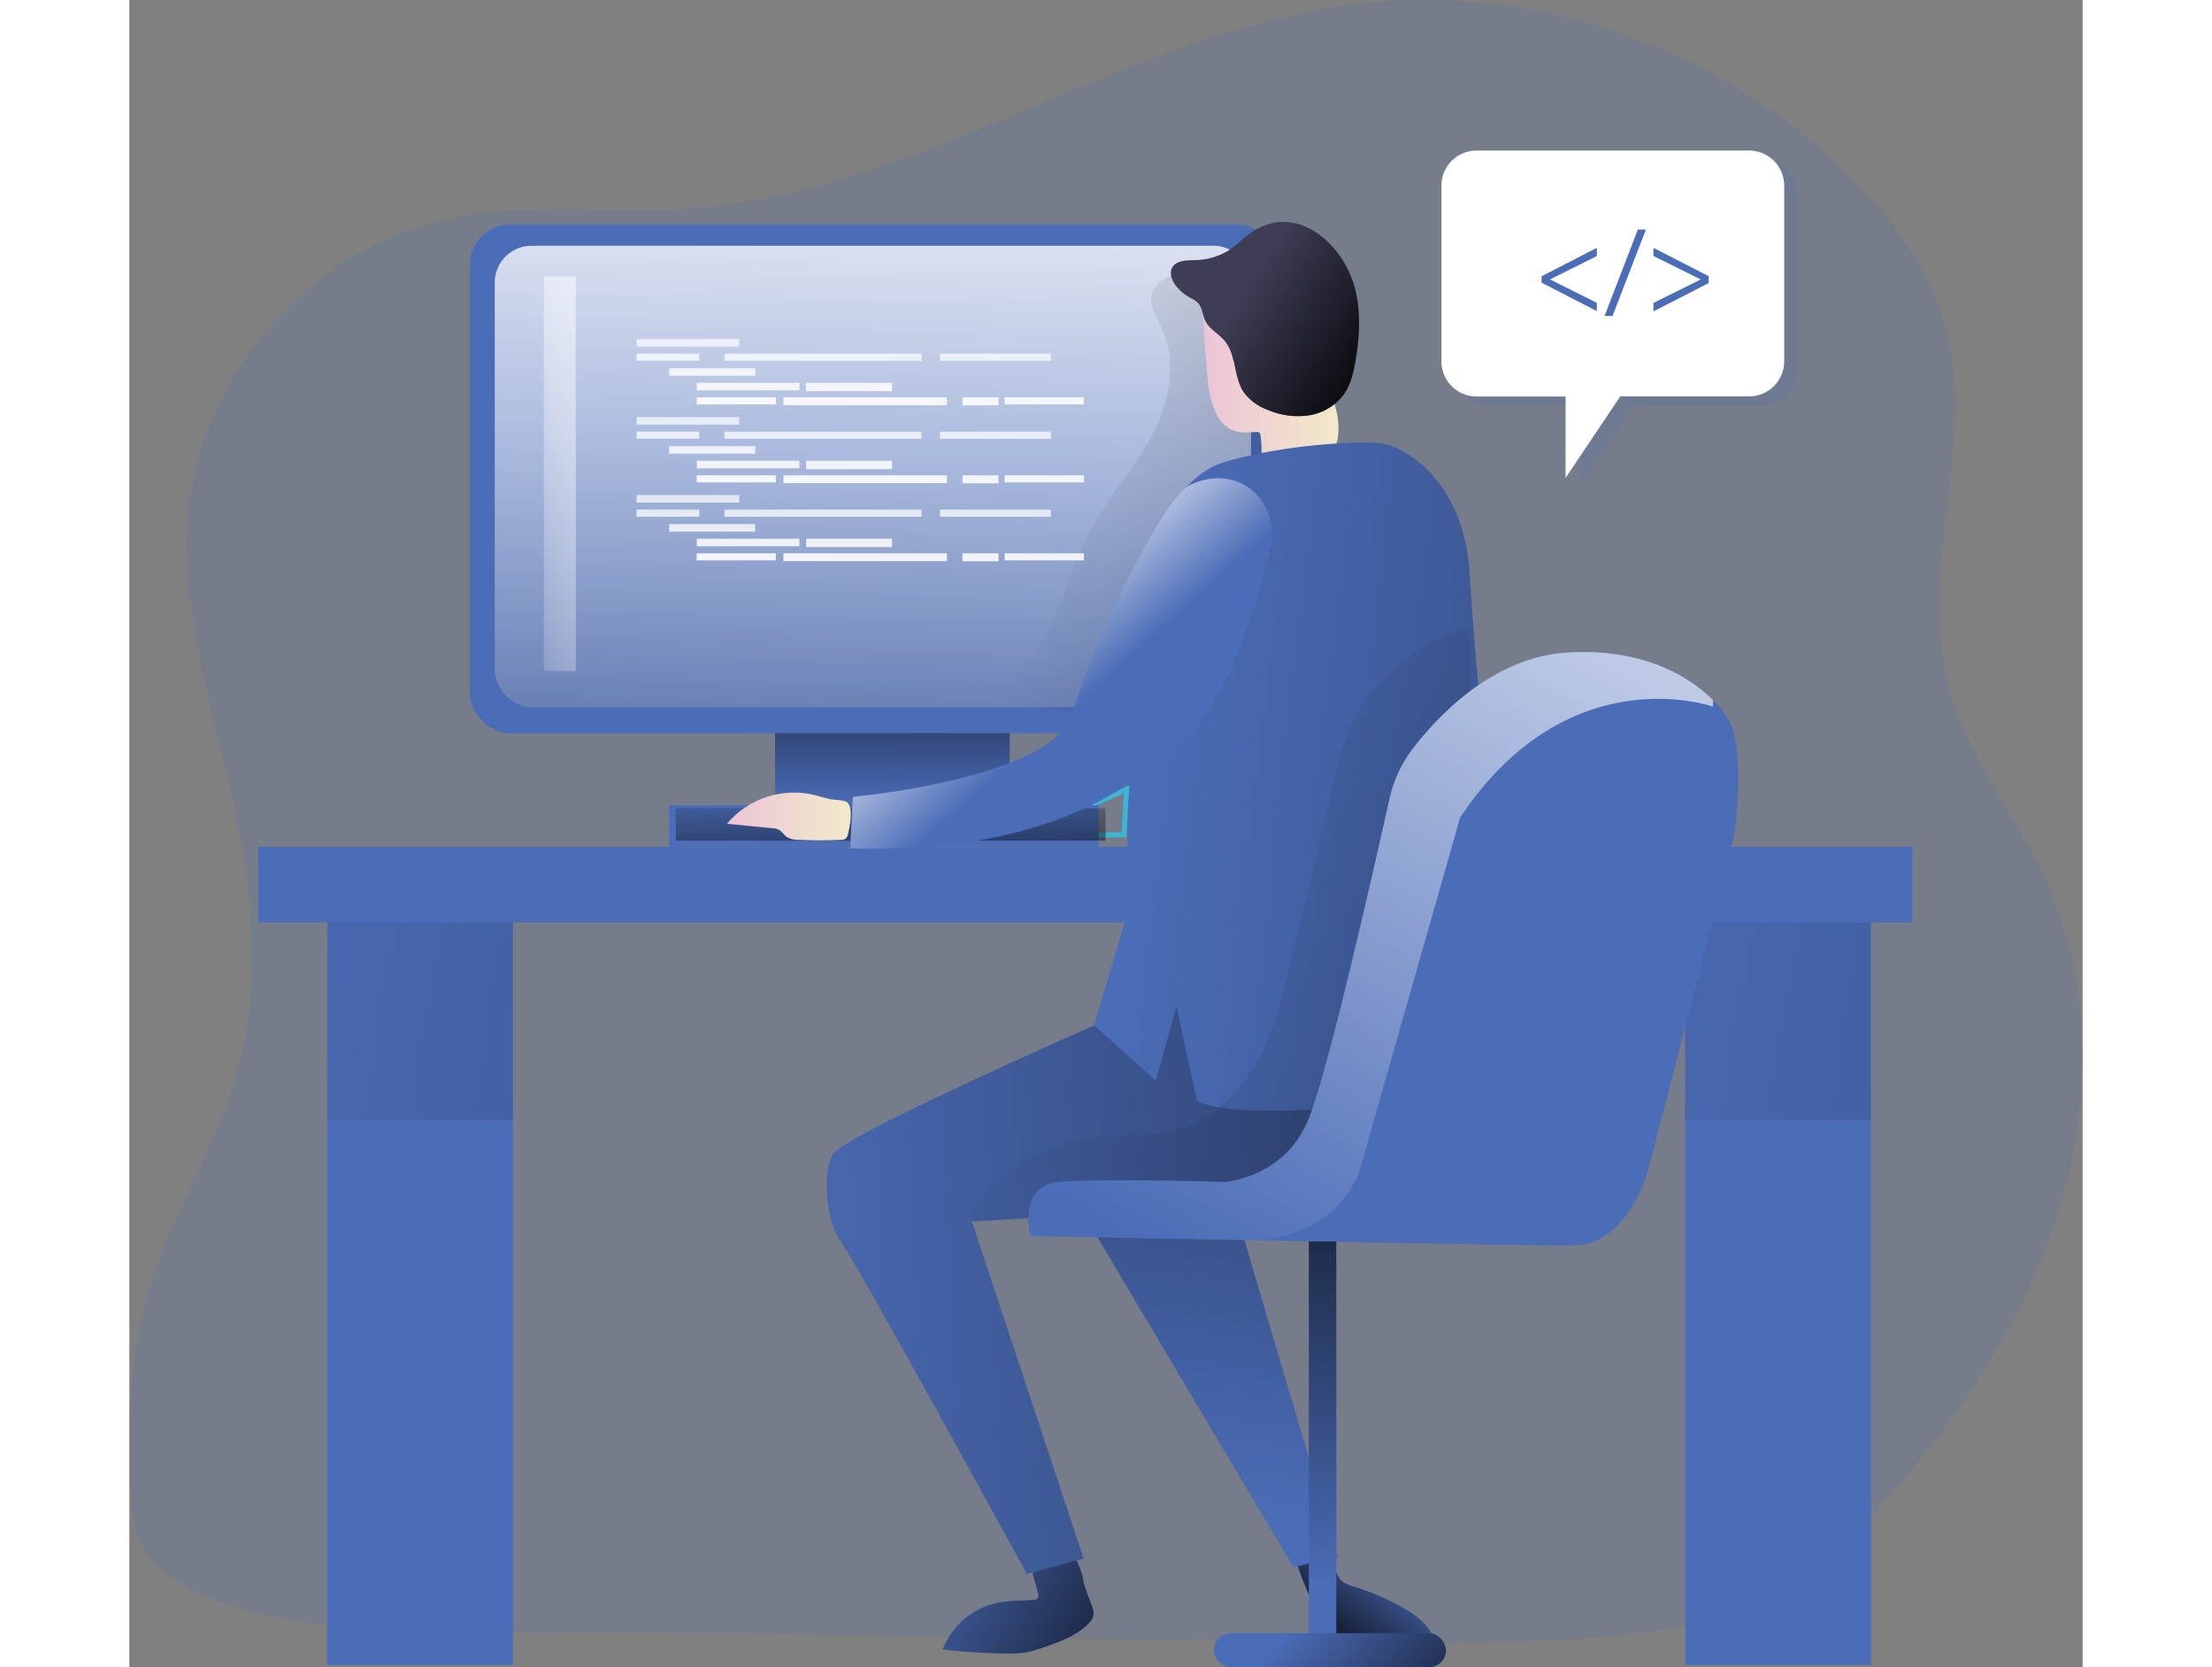 <svg id="Layer_1" data-name="Layer 1" xmlns="http://www.w3.org/2000/svg" xmlns:xlink="http://www.w3.org/1999/xlink" viewBox="0 0 516.62 440.93" width="406" height="306" class="illustration styles_illustrationTablet__1DWOa"><rect x="0" y="0" width="516.62" height="440.93" fill="#808080" stroke="none"/><defs><linearGradient id="linear-gradient" x1="208.35" y1="414.17" x2="284.25" y2="458.09" gradientUnits="userSpaceOnUse"><stop offset="0" stop-opacity="0"></stop><stop offset="0.99"></stop></linearGradient><linearGradient id="linear-gradient-2" x1="338.11" y1="417.21" x2="314.51" y2="446.19" xlink:href="#linear-gradient"></linearGradient><linearGradient id="linear-gradient-3" x1="4.67" y1="255.62" x2="934.59" y2="418.18" xlink:href="#linear-gradient"></linearGradient><linearGradient id="linear-gradient-4" x1="363.7" y1="255.62" x2="1293.62" y2="418.18" xlink:href="#linear-gradient"></linearGradient><linearGradient id="linear-gradient-5" x1="162.8" y1="342.71" x2="628.35" y2="327.18" xlink:href="#linear-gradient"></linearGradient><linearGradient id="linear-gradient-6" x1="196.94" y1="120.64" x2="167.05" y2="703.93" xlink:href="#linear-gradient"></linearGradient><linearGradient id="linear-gradient-7" x1="194.43" y1="234.15" x2="198.91" y2="17.21" gradientUnits="userSpaceOnUse"><stop offset="0" stop-color="#fff" stop-opacity="0"></stop><stop offset="0.99" stop-color="#fff"></stop></linearGradient><linearGradient id="linear-gradient-8" x1="234.73" y1="134.15" x2="724.19" y2="164.03" xlink:href="#linear-gradient"></linearGradient><linearGradient id="linear-gradient-9" x1="285.38" y1="108.45" x2="321.23" y2="108.45" gradientUnits="userSpaceOnUse"><stop offset="0" stop-color="#ecc4d7"></stop><stop offset="0.42" stop-color="#efd4d1"></stop><stop offset="1" stop-color="#f2eac9"></stop></linearGradient><linearGradient id="linear-gradient-10" x1="267.46" y1="206.27" x2="754.23" y2="261.85" xlink:href="#linear-gradient"></linearGradient><linearGradient id="linear-gradient-11" x1="250.42" y1="228.58" x2="691.47" y2="481.38" xlink:href="#linear-gradient"></linearGradient><linearGradient id="linear-gradient-12" x1="281.79" y1="399.04" x2="328.41" y2="82.89" xlink:href="#linear-gradient"></linearGradient><linearGradient id="linear-gradient-13" x1="284.68" y1="342.71" x2="431.1" y2="70.79" xlink:href="#linear-gradient-7"></linearGradient><linearGradient id="linear-gradient-14" x1="314.25" y1="419.58" x2="320.23" y2="263.3" xlink:href="#linear-gradient"></linearGradient><linearGradient id="linear-gradient-15" x1="307.65" y1="428.68" x2="364.72" y2="473.5" xlink:href="#linear-gradient"></linearGradient><linearGradient id="linear-gradient-16" x1="201.84" y1="213.33" x2="201.64" y2="155.55" xlink:href="#linear-gradient"></linearGradient><linearGradient id="linear-gradient-17" x1="200.86" y1="204.54" x2="202.54" y2="250.56" xlink:href="#linear-gradient"></linearGradient><linearGradient id="linear-gradient-18" x1="296.1" y1="83.26" x2="335.54" y2="107.76" xlink:href="#linear-gradient"></linearGradient><linearGradient id="linear-gradient-19" x1="253.09" y1="191.88" x2="223.8" y2="159.01" xlink:href="#linear-gradient-7"></linearGradient><linearGradient id="linear-gradient-20" x1="159.49" y1="222.08" x2="192.23" y2="222.08" xlink:href="#linear-gradient-9"></linearGradient><linearGradient id="linear-gradient-21" x1="87.94" y1="129.68" x2="161.75" y2="117.13" xlink:href="#linear-gradient-7"></linearGradient><linearGradient id="linear-gradient-22" x1="148.76" y1="35.72" x2="147.27" y2="115.51" xlink:href="#linear-gradient-7"></linearGradient><linearGradient id="linear-gradient-23" x1="143.55" y1="35.63" x2="142.06" y2="115.41" xlink:href="#linear-gradient-7"></linearGradient><linearGradient id="linear-gradient-24" x1="184.55" y1="36.39" x2="183.05" y2="116.18" xlink:href="#linear-gradient-7"></linearGradient><linearGradient id="linear-gradient-25" x1="230.12" y1="37.25" x2="228.63" y2="117.03" xlink:href="#linear-gradient-7"></linearGradient><linearGradient id="linear-gradient-26" x1="155.34" y1="35.85" x2="153.84" y2="115.63" xlink:href="#linear-gradient-7"></linearGradient><linearGradient id="linear-gradient-27" x1="164.9" y1="36.02" x2="163.4" y2="115.81" xlink:href="#linear-gradient-7"></linearGradient><linearGradient id="linear-gradient-28" x1="191.59" y1="36.52" x2="190.1" y2="116.31" xlink:href="#linear-gradient-7"></linearGradient><linearGradient id="linear-gradient-29" x1="161.84" y1="35.97" x2="160.35" y2="115.75" xlink:href="#linear-gradient-7"></linearGradient><linearGradient id="linear-gradient-30" x1="243.27" y1="37.49" x2="241.78" y2="117.28" xlink:href="#linear-gradient-7"></linearGradient><linearGradient id="linear-gradient-31" x1="195.93" y1="36.61" x2="194.44" y2="116.39" xlink:href="#linear-gradient-7"></linearGradient><linearGradient id="linear-gradient-32" x1="226.41" y1="37.18" x2="224.91" y2="116.96" xlink:href="#linear-gradient-7"></linearGradient><linearGradient id="linear-gradient-33" x1="148.76" y1="56.34" x2="147.27" y2="136.13" xlink:href="#linear-gradient-7"></linearGradient><linearGradient id="linear-gradient-34" x1="143.55" y1="56.24" x2="142.06" y2="136.03" xlink:href="#linear-gradient-7"></linearGradient><linearGradient id="linear-gradient-35" x1="184.55" y1="57.01" x2="183.05" y2="136.8" xlink:href="#linear-gradient-7"></linearGradient><linearGradient id="linear-gradient-36" x1="230.12" y1="57.86" x2="228.63" y2="137.65" xlink:href="#linear-gradient-7"></linearGradient><linearGradient id="linear-gradient-37" x1="155.34" y1="56.46" x2="153.84" y2="136.25" xlink:href="#linear-gradient-7"></linearGradient><linearGradient id="linear-gradient-38" x1="164.9" y1="56.64" x2="163.4" y2="136.43" xlink:href="#linear-gradient-7"></linearGradient><linearGradient id="linear-gradient-39" x1="191.59" y1="57.14" x2="190.1" y2="136.93" xlink:href="#linear-gradient-7"></linearGradient><linearGradient id="linear-gradient-40" x1="161.84" y1="56.59" x2="160.35" y2="136.37" xlink:href="#linear-gradient-7"></linearGradient><linearGradient id="linear-gradient-41" x1="243.27" y1="58.11" x2="241.78" y2="137.89" xlink:href="#linear-gradient-7"></linearGradient><linearGradient id="linear-gradient-42" x1="195.93" y1="57.22" x2="194.44" y2="137.01" xlink:href="#linear-gradient-7"></linearGradient><linearGradient id="linear-gradient-43" x1="226.41" y1="57.8" x2="224.91" y2="137.58" xlink:href="#linear-gradient-7"></linearGradient><linearGradient id="linear-gradient-44" x1="148.76" y1="76.96" x2="147.27" y2="156.74" xlink:href="#linear-gradient-7"></linearGradient><linearGradient id="linear-gradient-45" x1="143.55" y1="76.86" x2="142.06" y2="156.65" xlink:href="#linear-gradient-7"></linearGradient><linearGradient id="linear-gradient-46" x1="184.55" y1="77.63" x2="183.05" y2="157.41" xlink:href="#linear-gradient-7"></linearGradient><linearGradient id="linear-gradient-47" x1="230.12" y1="78.48" x2="228.63" y2="158.27" xlink:href="#linear-gradient-7"></linearGradient><linearGradient id="linear-gradient-48" x1="155.34" y1="77.08" x2="153.84" y2="156.87" xlink:href="#linear-gradient-7"></linearGradient><linearGradient id="linear-gradient-49" x1="164.9" y1="77.26" x2="163.4" y2="157.05" xlink:href="#linear-gradient-7"></linearGradient><linearGradient id="linear-gradient-50" x1="191.59" y1="77.76" x2="190.1" y2="157.55" xlink:href="#linear-gradient-7"></linearGradient><linearGradient id="linear-gradient-51" x1="161.84" y1="77.2" x2="160.35" y2="156.99" xlink:href="#linear-gradient-7"></linearGradient><linearGradient id="linear-gradient-52" x1="243.27" y1="78.73" x2="241.78" y2="158.51" xlink:href="#linear-gradient-7"></linearGradient><linearGradient id="linear-gradient-53" x1="195.93" y1="77.84" x2="194.44" y2="157.63" xlink:href="#linear-gradient-7"></linearGradient><linearGradient id="linear-gradient-54" x1="226.41" y1="78.41" x2="224.91" y2="158.2" xlink:href="#linear-gradient-7"></linearGradient></defs><title>Do Code</title><path d="M325.11,440.5c24.89.3,49.86.58,74.57-2.4,12.33-1.48,24.76-3.84,35.82-9.49,12.18-6.22,22.07-16.11,31.1-26.39,19.49-22.18,36.21-47.35,45-75.53s9.18-59.66-2.88-86.61c-8-18-21.33-33.64-26.25-52.68-8.16-31.58,8.27-66-1.35-97.17-3.68-11.92-11-22.43-19.28-31.74-33.2-37.23-85-57-134.53-51.41-61.92,7-115.87,50.14-178,54.27-21,1.39-42.42-1.77-63,2.6-36.07,7.64-65.39,40.24-69.18,76.91-2.52,24.49,5.25,48.68,10.74,72.68,5.8,25.39,9,52.24,1.8,77.26-5.44,18.84-16.54,35.62-22.42,54.32C1.8,362.28,1,380.55,1.62,398.52c.19,5.32.56,10.8,2.87,15.6,7.83,16.21,38.28,20.94,54.24,22.37,28.22,2.55,57.66.83,86,1.32Q234.94,439.39,325.11,440.5Z" transform="translate(-1.43 -6.14)" fill="#4b6cb7" opacity="0.18" style="isolation: isolate;"></path><path d="M256.19,431.44a4,4,0,0,1,.1,2.45,3.89,3.89,0,0,1-.78,1.19c-3.09,3.49-7.7,5.16-12.1,6.69a32.45,32.45,0,0,1-4.71,1.36,28.06,28.06,0,0,1-5.18.31,150.6,150.6,0,0,1-17-1.08A20.11,20.11,0,0,1,231.21,430c3.11-.61,6.31-.46,9.46-.77a1.35,1.35,0,0,0,1.14-.52,1.41,1.41,0,0,0,0-1l-1.26-4.7a2,2,0,0,1-.07-1.24c.21-.58.88-.84,1.47-1,2.13-.62,3.54-6.87,5.82-7s5.45,7.33,5.85,9.7C254.1,426.39,255.86,430.21,256.19,431.44Z" transform="translate(-1.43 -6.14)" fill="#4b6cb7"></path><path d="M256.19,431.44a4,4,0,0,1,.1,2.45,3.89,3.89,0,0,1-.78,1.19c-3.09,3.49-7.7,5.16-12.1,6.69a32.45,32.45,0,0,1-4.71,1.36,28.06,28.06,0,0,1-5.18.31,150.6,150.6,0,0,1-17-1.08A20.11,20.11,0,0,1,231.21,430c3.11-.61,6.31-.46,9.46-.77a1.35,1.35,0,0,0,1.14-.52,1.41,1.41,0,0,0,0-1l-1.26-4.7a2,2,0,0,1-.07-1.24c.21-.58.88-.84,1.47-1,2.13-.62,3.54-6.87,5.82-7s5.45,7.33,5.85,9.7C254.1,426.39,255.86,430.21,256.19,431.44Z" transform="translate(-1.43 -6.14)" fill="url(#linear-gradient)"></path><path d="M319.35,437.05c5.92,5.67,14.91,6.84,23,5.91,1.37-.16,2.93-.49,3.61-1.69s.17-2.71-.56-3.88c-1.72-2.72-4.51-4.58-7.32-6.16A67.16,67.16,0,0,0,325,425.64a8,8,0,0,1-2.68-1.19c-1.77-1.4-1.94-4-3.34-5.8-.59-.75-7.26-2.54-7.91-2-2,1.54.39,6.4,1.26,8.68C314,429.56,316,433.84,319.35,437.05Z" transform="translate(-1.43 -6.14)" fill="#4b6cb7"></path><path d="M319.35,437.05c5.92,5.67,14.91,6.84,23,5.91,1.37-.16,2.93-.49,3.61-1.69s.17-2.71-.56-3.88c-1.72-2.72-4.51-4.58-7.32-6.16A67.16,67.16,0,0,0,325,425.64a8,8,0,0,1-2.68-1.19c-1.77-1.4-1.94-4-3.34-5.8-.59-.75-7.26-2.54-7.91-2-2,1.54.39,6.4,1.26,8.68C314,429.56,316,433.84,319.35,437.05Z" transform="translate(-1.43 -6.14)" fill="url(#linear-gradient-2)"></path><rect x="411.52" y="240.32" width="49.1" height="200.04" fill="#4b6cb7"></rect><rect x="52.35" y="240.32" width="49.1" height="200.04" fill="#4b6cb7"></rect><rect x="52.35" y="240.32" width="49.1" height="55.86" fill="url(#linear-gradient-3)"></rect><rect x="411.39" y="240.32" width="49.1" height="55.86" fill="url(#linear-gradient-4)"></rect><rect x="34.17" y="223.95" width="437.37" height="20" fill="#4b6cb7"></rect><path d="M256.55,277.37s-66.38,29.1-69.11,34.1-1.82,17.73,2.28,23.19,49.1,87.75,49.1,87.75l15-4.1L224.27,329.2s81.84-4.54,87.75-10.45,14.09-23.64,14.09-23.64l-42.74-38.65Z" transform="translate(-1.43 -6.14)" fill="#4b6cb7"></path><path d="M256.55,277.37s-66.38,29.1-69.11,34.1-1.82,17.73,2.28,23.19,49.1,87.75,49.1,87.75l15-4.1L224.27,329.2s81.84-4.54,87.75-10.45,14.09-23.64,14.09-23.64l-42.74-38.65Z" transform="translate(-1.43 -6.14)" fill="url(#linear-gradient-5)"></path><rect x="90.09" y="59.37" width="213.68" height="134.57" rx="10.53" fill="#4b6cb7"></rect><rect x="96.65" y="65" width="200.02" height="122.06" rx="9.7" fill="url(#linear-gradient-6)"></rect><rect x="96.65" y="65" width="200.02" height="122.06" rx="9.7" fill="url(#linear-gradient-7)"></rect><path d="M271.21,122.52c-5,9-12,16.72-16.65,25.9-3.37,6.71-5.37,14-8.41,20.88s-7.39,13.54-14,17.16c-2.69,1.48-5.9,2.62-7.29,5.35a250.69,250.69,0,0,0,42.57,3,6.33,6.33,0,0,0,2.67-.43,6.77,6.77,0,0,0,2.38-2.46c9.68-13.86,25.69-23.83,30.38-40.07,2.17-7.47,1.61-15.43,1-23.19-.74-10.15-1.49-20.32-3-30.4-1.12-7.61-1.93-15.88-10-19.11-4.65-1.87-11.17-2-15.54.74-6.05,3.73-3.13,8-.82,13.19C279,102.75,276.18,113.65,271.21,122.52Z" transform="translate(-1.43 -6.14)" fill="url(#linear-gradient-8)"></path><path d="M299.44,120.38a1.26,1.26,0,0,1,.84.15,1.16,1.16,0,0,1,.3.64,34.28,34.28,0,0,1,.3,4.54,6.71,6.71,0,0,0,1.51,4.19c1.5,1.59,3.93,1.74,6.11,1.8a4.49,4.49,0,0,0,1.37-.11,8.78,8.78,0,0,0,1.69-1c1.55-.89,3.51-.74,5.1-1.55a6.33,6.33,0,0,0,1.64-1.27c3.15-3.3,3.44-8.47,2.38-12.92s-3.21-8.56-4.37-13c-1-3.91-1.28-8.17-3.53-11.53a2.76,2.76,0,0,0-2.11-1.46,43.85,43.85,0,0,0-10.18-.61c-2.74,0-5.6.15-8,1.46-1.54.83-5.84-5.73-6.92-4.36-.76,1,1.05,21.61,1.3,23.2C289,122,295.67,120.57,299.44,120.38Z" transform="translate(-1.43 -6.14)" fill="url(#linear-gradient-9)"></path><path d="M268.14,159.17s7.28-25.92,22.51-30.69,38.19-6.14,43.42-4.78,20.23,9.78,21.82,33.88,2.95,36.14,2.95,36.14l-4.09,101.39s-55.92,9.09-70.92,2.27l-5.46-25-5.45,19.55-16.37-14.55,9.09-30.46S264.28,174.17,268.14,159.17Z" transform="translate(-1.43 -6.14)" fill="#4b6cb7"></path><path d="M268.14,159.17s7.28-25.92,22.51-30.69,38.19-6.14,43.42-4.78,20.23,9.78,21.82,33.88,2.95,36.14,2.95,36.14l-4.09,101.39s-55.92,9.09-70.92,2.27l-5.46-25-5.45,19.55-16.37-14.55,9.09-30.46S264.28,174.17,268.14,159.17Z" transform="translate(-1.43 -6.14)" fill="url(#linear-gradient-10)"></path><path d="M326.69,194c-3.69,6.1-5.38,13.16-7,20.08L309.06,259c-2.21,9.36-4.47,18.86-9.06,27.31s-11.87,15.91-21.12,18.55c-6.86,2-14.18,1.17-21.27,1.95a48.43,48.43,0,0,0-35.11,22,634.14,634.14,0,0,0,87.55-4.9c4.29-.54,8.73-1.18,12.39-3.49,4.29-2.72,6.93-7.38,9-12,4.51-9.88,7.41-20.41,10-31a525.1,525.1,0,0,0,9.92-52.63c2.2-16.13,6.69-36.31,3.93-52.34C344.72,174.83,332.31,184.76,326.69,194Z" transform="translate(-1.43 -6.14)" opacity="0.48" fill="url(#linear-gradient-11)"></path><polygon points="236.88 221 263.08 220.77 263.76 208.72 236.88 221" fill="none" stroke="#3cb6d5" stroke-miterlimit="10" stroke-width="1.28"></polygon><polygon points="253.31 322.61 307.86 414.45 319.68 411.72 292.4 319.43 253.31 322.61" fill="#4b6cb7"></polygon><polygon points="253.31 322.61 307.86 414.45 319.68 411.72 292.4 319.43 253.31 322.61" fill="url(#linear-gradient-12)"></polygon><path d="M425.23,229.64c-2.28,9.11-21.85,85-21.85,85s-5,20.92-20.44,20.92c-8.29,0-48.88-.72-84.73-1.4-31-.58-58.47-1.12-58.47-1.12s-3.63-13.41,7.71-14.34,43.64,0,43.64,0,15.94-.87,22.29-16.8c5.23-13,17.14-65.79,21.31-84.39a34,34,0,0,1,6.59-13.9c7.17-9.16,21.41-23.69,40.3-24.9,19.62-1.31,32.22,6.05,38.71,12.59a22.09,22.09,0,0,1,4.94,6.93C427.5,204.16,427.5,220.53,425.23,229.64Z" transform="translate(-1.43 -6.14)" fill="#4b6cb7"></path><path d="M420.29,191.32c0,.58,0,1.12-.05,1.7,0,0-38.22-13.61-66.85,29.35l-26.6,93.4s-5.28,17.73-28.58,18.41c-31-.58-58.47-1.12-58.47-1.12s-3.63-13.41,7.71-14.34,43.64,0,43.64,0,15.94-.87,22.29-16.8c5.23-13,17.14-65.79,21.31-84.39a34,34,0,0,1,6.59-13.9c7.17-9.16,21.41-23.69,40.3-24.9C401.2,177.42,413.8,184.78,420.29,191.32Z" transform="translate(-1.43 -6.14)" fill="url(#linear-gradient-13)"></path><rect x="311.95" y="328.33" width="7.27" height="112.49" fill="#4b6cb7"></rect><rect x="311.95" y="328.33" width="7.27" height="112.49" fill="url(#linear-gradient-14)"></rect><line x1="311.95" y1="440.82" x2="311.95" y2="328.33" fill="#4b6cb7" opacity="0.18" style="isolation: isolate;"></line><rect x="286.83" y="431.93" width="61.38" height="9" rx="4.5" fill="#4b6cb7"></rect><rect x="286.83" y="431.93" width="61.38" height="9" rx="4.5" fill="url(#linear-gradient-15)"></rect><rect x="170.79" y="193.88" width="62.06" height="25.69" fill="#4b6cb7"></rect><rect x="170.79" y="193.88" width="62.06" height="25.69" fill="url(#linear-gradient-16)"></rect><rect x="142.73" y="212.97" width="113.66" height="10.91" fill="#4b6cb7"></rect><rect x="144.52" y="213.77" width="113.66" height="8.55" fill="url(#linear-gradient-17)"></rect><path d="M297.54,68.07c-1.88,1.4-3.51,3.13-5.49,4.38a17.67,17.67,0,0,1-9,2.48c-2.15.07-4.78.1-5.81,2-.85,1.55,0,3.51,1.08,4.89A12.6,12.6,0,0,0,282,84.9a8.7,8.7,0,0,1,2,1.28c1.23,1.25,1.24,3.23,2,4.81,1.08,2.22,3.54,3.4,5.12,5.3,3.11,3.73,2.35,9.49,5,13.53a13.57,13.57,0,0,0,6.35,4.7A20.2,20.2,0,0,0,313.3,116a14.11,14.11,0,0,0,9.24-5.43c1.89-2.63,2.65-5.89,3.19-9.08,1.07-6.29,1.44-12.82-.14-19C322.47,70.34,309.61,59.1,297.54,68.07Z" transform="translate(-1.43 -6.14)" fill="#3f3d56"></path><path d="M297.54,68.07c-1.88,1.4-3.51,3.13-5.49,4.38a17.67,17.67,0,0,1-9,2.48c-2.15.07-4.78.1-5.81,2-.85,1.55,0,3.51,1.08,4.89A12.6,12.6,0,0,0,282,84.9a8.7,8.7,0,0,1,2,1.28c1.23,1.25,1.24,3.23,2,4.81,1.08,2.22,3.54,3.4,5.12,5.3,3.11,3.73,2.35,9.49,5,13.53a13.57,13.57,0,0,0,6.35,4.7A20.2,20.2,0,0,0,313.3,116a14.11,14.11,0,0,0,9.24-5.43c1.89-2.63,2.65-5.89,3.19-9.08,1.07-6.29,1.44-12.82-.14-19C322.47,70.34,309.61,59.1,297.54,68.07Z" transform="translate(-1.43 -6.14)" fill="url(#linear-gradient-18)"></path><path d="M300.72,138.31a15.63,15.63,0,0,1,2.46,12.88c-2.62,11.37-9.87,38.35-22.08,50-15.69,15-39.55,30.69-89,29.33l.69-13.64s53.53-4.78,58.3-22.51,23.53-55.92,30.35-59.67C286.8,131.78,295.33,131.15,300.72,138.31Z" transform="translate(-1.43 -6.14)" fill="#4b6cb7"></path><path d="M300.72,138.31a15.63,15.63,0,0,1,2.46,12.88c-2.62,11.37-9.87,38.35-22.08,50-15.69,15-39.55,30.69-89,29.33l.69-13.64s53.53-4.78,58.3-22.51,23.53-55.92,30.35-59.67C286.8,131.78,295.33,131.15,300.72,138.31Z" transform="translate(-1.43 -6.14)" fill="url(#linear-gradient-19)"></path><path d="M181.61,216.18A23.24,23.24,0,0,0,159.49,224l11.85,1.16a4.47,4.47,0,0,1,2.19.6,20.6,20.6,0,0,1,1.45,1.5,5.61,5.61,0,0,0,3.5,1c3.71.17,7.43.18,11.14,0a2.09,2.09,0,0,0,1.3-.35,2,2,0,0,0,.55-1.09c.49-1.9,1.57-7.22-.27-8.55-.86-.61-3.5-.53-4.61-.82C184.93,217.07,183.3,216.52,181.61,216.18Z" transform="translate(-1.43 -6.14)" fill="url(#linear-gradient-20)"></path><path d="M442.7,57.63v46.45a9.29,9.29,0,0,1-9.29,9.28H399.33l-14.46,21.57V113.36H361.33a9.28,9.28,0,0,1-9.29-9.28V57.63a9.28,9.28,0,0,1,9.29-9.28h72.08A9.29,9.29,0,0,1,442.7,57.63Z" transform="translate(-1.43 -6.14)" fill="#4b6cb7" opacity="0.18" style="isolation: isolate;"></path><path d="M439.11,55.24v46.45a9.28,9.28,0,0,1-9.29,9.28H395.75l-14.47,21.57V111H357.75a9.29,9.29,0,0,1-9.3-9.28V55.24a9.29,9.29,0,0,1,9.3-9.28h72.07A9.28,9.28,0,0,1,439.11,55.24Z" transform="translate(-1.43 -6.14)" fill="#fff"></path><rect x="109.64" y="73.07" width="8.44" height="104.4" fill="url(#linear-gradient-21)"></rect><path d="M374.94,79.21l14.62-7.53v2.18L377.24,80v.07l12.32,6.17v2.18l-14.62-7.53Z" transform="translate(-1.43 -6.14)" fill="#4b6cb7"></path><path d="M391.6,89.71l8.79-22.85h2.14l-8.82,22.85Z" transform="translate(-1.43 -6.14)" fill="#4b6cb7"></path><path d="M419.13,81l-14.61,7.5V86.27l12.41-6.17V80l-12.41-6.17V71.68l14.61,7.5Z" transform="translate(-1.43 -6.14)" fill="#4b6cb7"></path><rect x="134.17" y="89.68" width="27.13" height="1.99" fill="url(#linear-gradient-22)"></rect><rect x="134.17" y="93.53" width="16.56" height="1.87" fill="url(#linear-gradient-23)"></rect><rect x="157.41" y="93.53" width="52.11" height="1.88" fill="url(#linear-gradient-24)"></rect><rect x="214.39" y="93.53" width="29.33" height="1.88" fill="url(#linear-gradient-25)"></rect><rect x="142.78" y="97.39" width="22.77" height="1.97" fill="url(#linear-gradient-26)"></rect><rect x="150.09" y="101.24" width="27.13" height="1.99" fill="url(#linear-gradient-27)"></rect><rect x="178.99" y="101.24" width="22.74" height="2.21" fill="url(#linear-gradient-28)"></rect><rect x="150.05" y="105.09" width="20.95" height="1.87" fill="url(#linear-gradient-29)"></rect><rect x="231.51" y="105.09" width="20.95" height="1.87" fill="url(#linear-gradient-30)"></rect><rect x="173.01" y="105.09" width="43.23" height="2.07" fill="url(#linear-gradient-31)"></rect><rect x="220.35" y="105.09" width="9.53" height="2.11" fill="url(#linear-gradient-32)"></rect><rect x="134.17" y="110.3" width="27.13" height="1.99" fill="url(#linear-gradient-33)"></rect><rect x="134.17" y="114.15" width="16.56" height="1.87" fill="url(#linear-gradient-34)"></rect><rect x="157.41" y="114.15" width="52.11" height="1.88" fill="url(#linear-gradient-35)"></rect><rect x="214.39" y="114.15" width="29.33" height="1.88" fill="url(#linear-gradient-36)"></rect><rect x="142.78" y="118" width="22.77" height="1.97" fill="url(#linear-gradient-37)"></rect><rect x="150.09" y="121.86" width="27.13" height="1.99" fill="url(#linear-gradient-38)"></rect><rect x="178.99" y="121.86" width="22.74" height="2.21" fill="url(#linear-gradient-39)"></rect><rect x="150.05" y="125.71" width="20.95" height="1.87" fill="url(#linear-gradient-40)"></rect><rect x="231.51" y="125.71" width="20.95" height="1.87" fill="url(#linear-gradient-41)"></rect><rect x="173.01" y="125.71" width="43.23" height="2.07" fill="url(#linear-gradient-42)"></rect><rect x="220.35" y="125.71" width="9.53" height="2.11" fill="url(#linear-gradient-43)"></rect><rect x="134.17" y="130.92" width="27.13" height="1.99" fill="url(#linear-gradient-44)"></rect><rect x="134.17" y="134.77" width="16.56" height="1.87" fill="url(#linear-gradient-45)"></rect><rect x="157.41" y="134.77" width="52.11" height="1.88" fill="url(#linear-gradient-46)"></rect><rect x="214.39" y="134.77" width="29.33" height="1.88" fill="url(#linear-gradient-47)"></rect><rect x="142.78" y="138.62" width="22.77" height="1.97" fill="url(#linear-gradient-48)"></rect><rect x="150.09" y="142.47" width="27.13" height="1.99" fill="url(#linear-gradient-49)"></rect><rect x="178.99" y="142.47" width="22.74" height="2.21" fill="url(#linear-gradient-50)"></rect><rect x="150.05" y="146.33" width="20.95" height="1.87" fill="url(#linear-gradient-51)"></rect><rect x="231.51" y="146.33" width="20.95" height="1.87" fill="url(#linear-gradient-52)"></rect><rect x="173.01" y="146.33" width="43.23" height="2.07" fill="url(#linear-gradient-53)"></rect><rect x="220.35" y="146.33" width="9.53" height="2.11" fill="url(#linear-gradient-54)"></rect></svg>